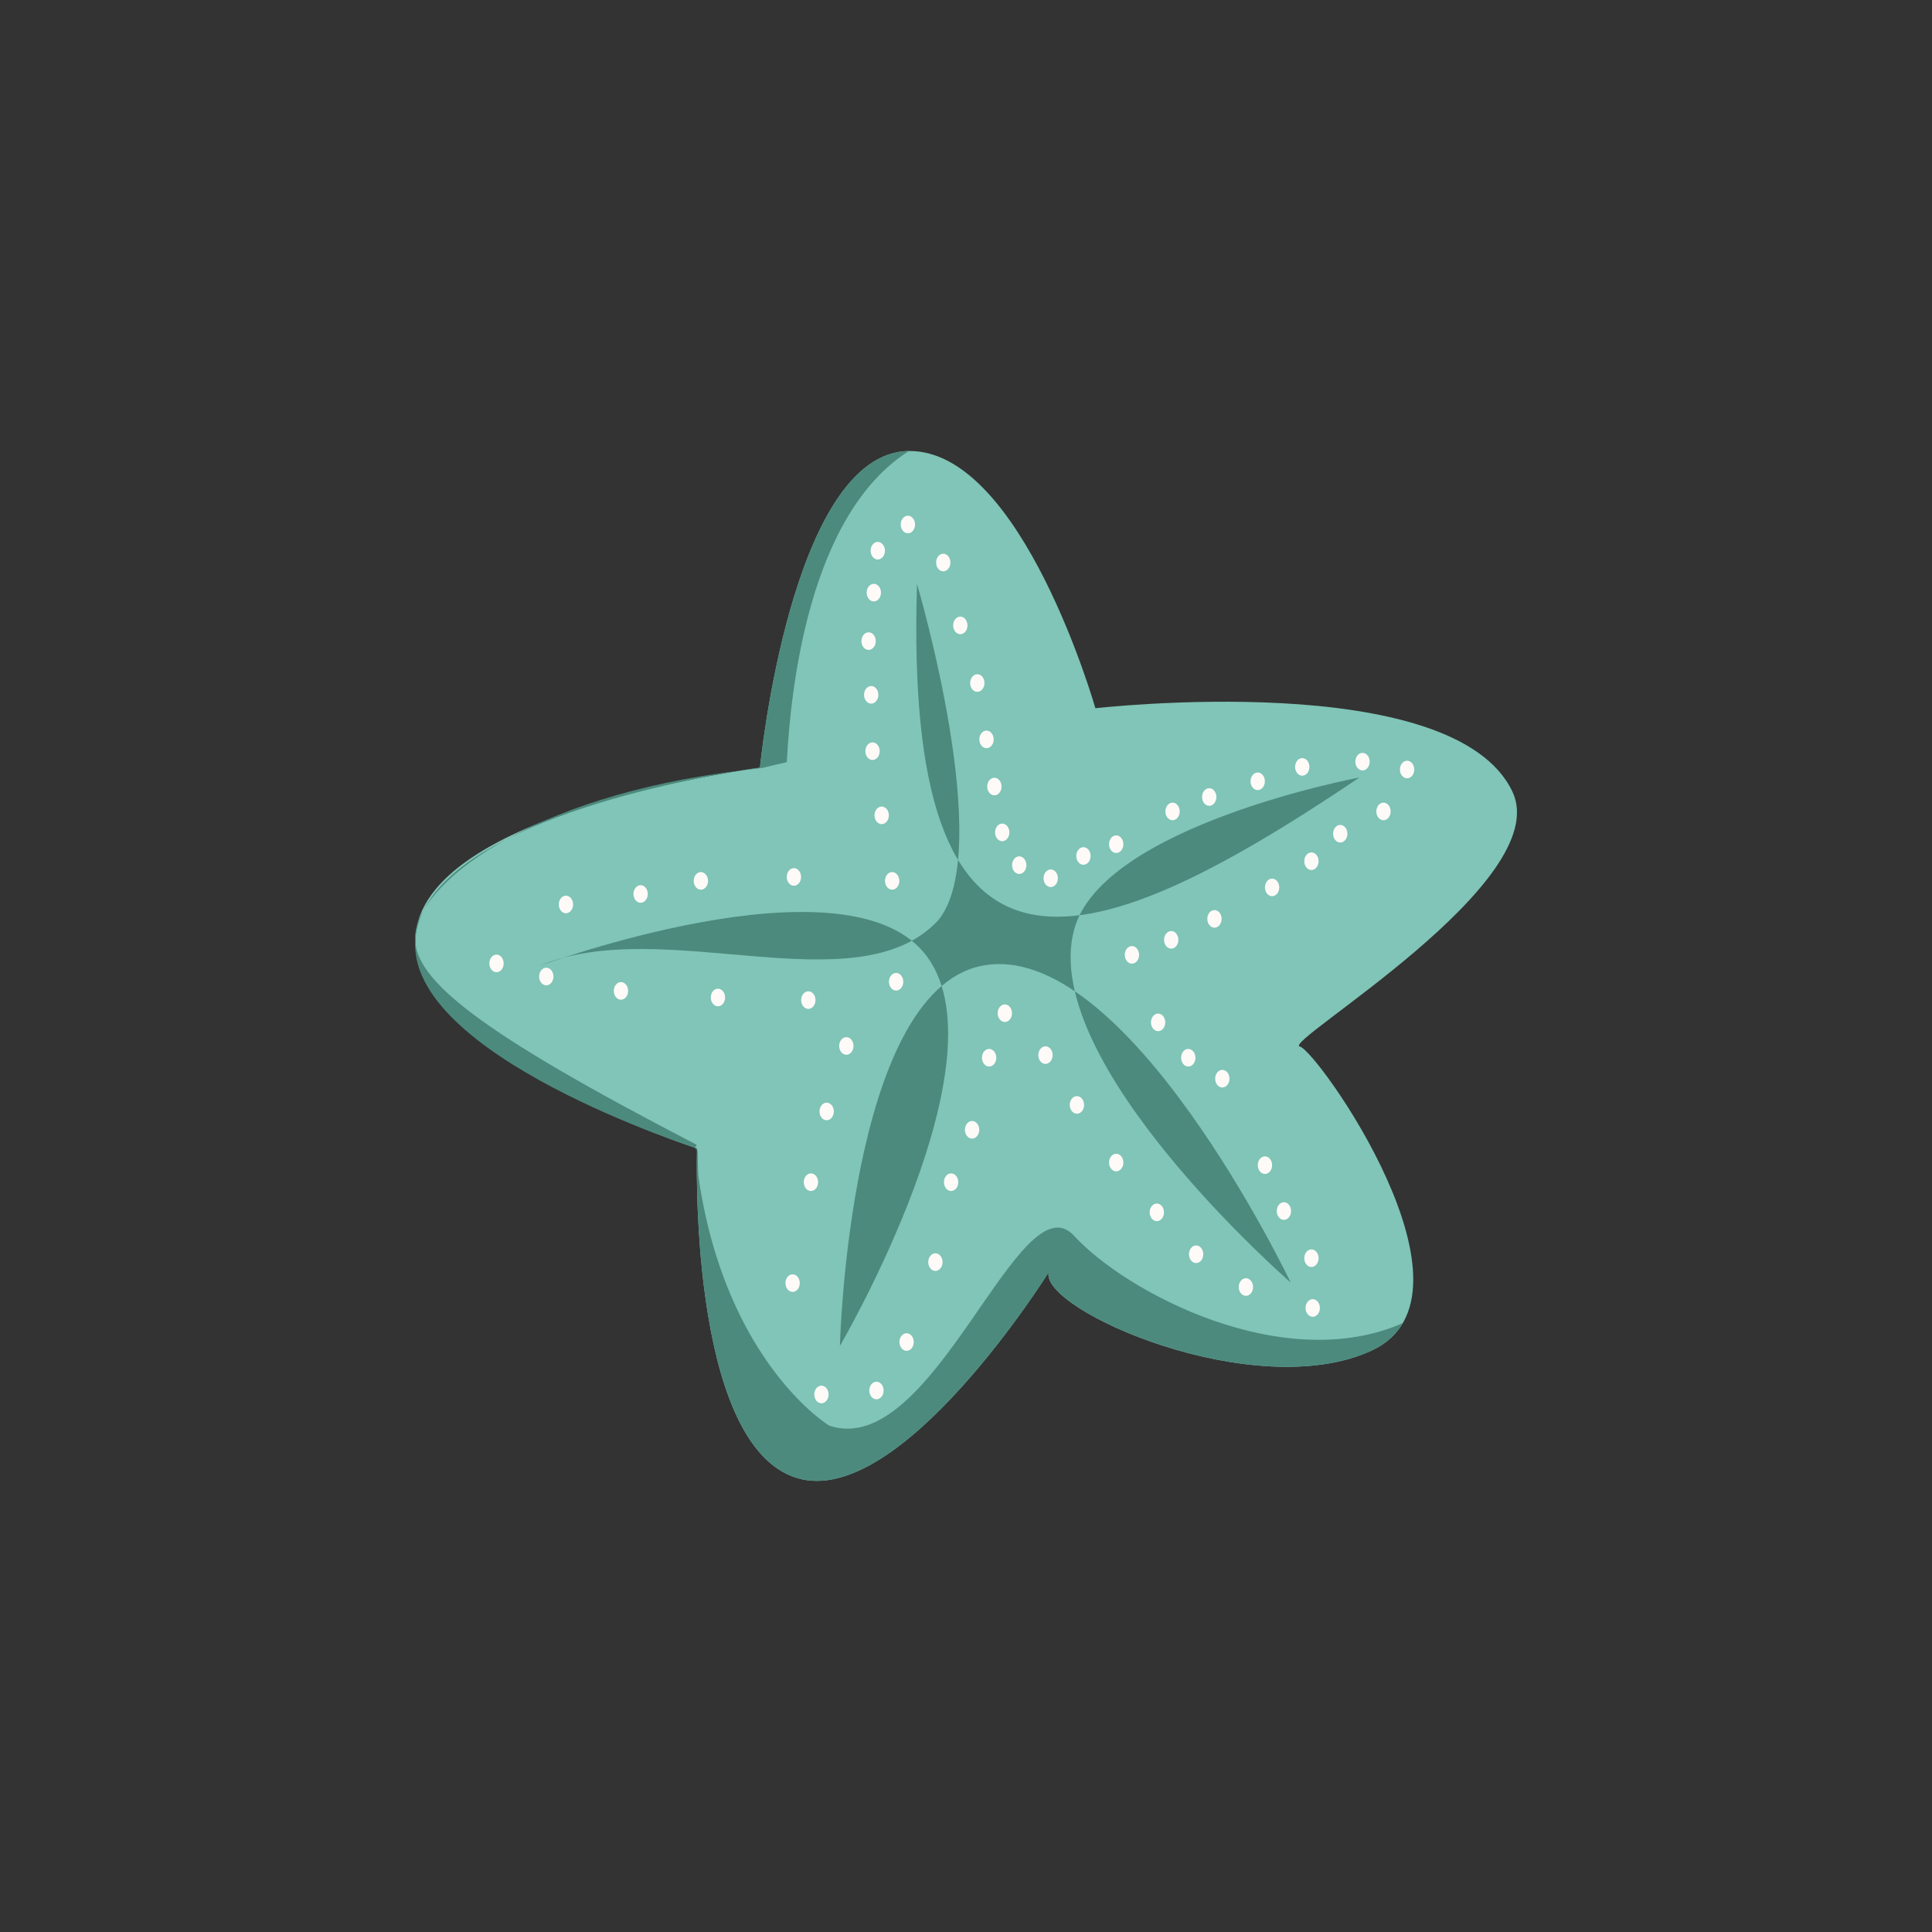 <?xml version="1.0" encoding="UTF-8" standalone="no"?>
<!-- Created with Inkscape (http://www.inkscape.org/) -->

<svg
   width="50mm"
   height="50mm"
   viewBox="0 0 50 50"
   version="1.1"
   id="svg10209"
   inkscape:version="1.2.1 (9c6d41e4, 2022-07-14)"
   sodipodi:docname="sandstar.svg"
   xmlns:inkscape="http://www.inkscape.org/namespaces/inkscape"
   xmlns:sodipodi="http://sodipodi.sourceforge.net/DTD/sodipodi-0.dtd"
   xmlns="http://www.w3.org/2000/svg"
   xmlns:svg="http://www.w3.org/2000/svg">
  <rect x="0" y="0" width="50" height="50" fill="#333333" stroke="none"/>
  <sodipodi:namedview
     id="namedview10211"
     pagecolor="#ffffff"
     bordercolor="#666666"
     borderopacity="1.0"
     inkscape:showpageshadow="2"
     inkscape:pageopacity="0.0"
     inkscape:pagecheckerboard="0"
     inkscape:deskcolor="#d1d1d1"
     inkscape:document-units="mm"
     showgrid="false"
     inkscape:zoom="2.8195568"
     inkscape:cx="109.76903"
     inkscape:cy="115.97567"
     inkscape:window-width="1440"
     inkscape:window-height="872"
     inkscape:window-x="0"
     inkscape:window-y="28"
     inkscape:window-maximized="0"
     inkscape:current-layer="layer1" />
  <defs
     id="defs10206" />
  <g
     inkscape:label="Layer 1"
     inkscape:groupmode="layer"
     id="layer1">
    <g
       id="g8772"
       transform="translate(-112.602,-126.561)">
      <path
         style="fill:#80c5b7;fill-opacity:1;stroke:#000000;stroke-width:0;stroke-linecap:butt;stroke-linejoin:miter;stroke-dasharray:none;stroke-opacity:1"
         d="m 132.269,146.43 c 0,0 0.801,-8.164 3.855,-8.197 2.927,-0.032 4.829,6.672 4.827,6.657 -0.004,0.003 9.269,-1.07 10.794,2.162 1.1,2.331 -5.952,6.466 -5.507,6.593 0.413,0.048 4.966,6.434 1.862,7.869 -3.02,1.396 -8.576,-1.047 -8.359,-2.025 0,0 -3.833,6.141 -6.515,5.323 -2.841,-0.866 -2.585,-8.529 -2.585,-8.529 0,0 -7.391,-2.401 -7.289,-5.429 0.111,-3.305 8.917,-4.425 8.917,-4.425 z"
         id="path9824-5-6"
         sodipodi:nodetypes="cscscscacsc" />
      <path
         style="fill:#4c8a7d;fill-opacity:1;stroke:#000000;stroke-width:0;stroke-linecap:butt;stroke-linejoin:miter;stroke-dasharray:none;stroke-opacity:1"
         d="m 132.269,146.43 c 0,0 0.801,-8.164 3.855,-8.197 -2.601,1.653 -3.061,6.181 -3.16,8.054 -0.84,0.184 -0.388,0.12 -1.14,0.209 -5.595,0.669 -8.467,2.977 -8.481,4.332 -0.012,1.104 1.656,2.438 7.231,5.329 0.163,0.084 -0.094,0.066 0.067,0.166 0.038,0.024 0.001,0.457 0.048,0.764 0.714,4.759 3.379,6.38 3.38,6.372 2.701,0.9 4.918,-6.46 6.332,-4.914 1.334,1.458 5.413,3.622 8.507,2.257 -0.172,0.296 -0.435,0.539 -0.807,0.711 -3.02,1.396 -8.576,-1.047 -8.359,-2.025 0,0 -3.833,6.141 -6.515,5.323 -2.841,-0.866 -2.585,-8.529 -2.585,-8.529 0,0 -7.56,-2.411 -7.289,-5.429 0.256,-2.851 6.704,-4.076 8.472,-4.359 0.282,-0.045 0.445,-0.066 0.445,-0.066 z"
         id="path9824-9-0-9"
         sodipodi:nodetypes="cccssssscscscacsscc" />
      <g
         id="g13455-0"
         style="stroke-width:1.106"
         transform="matrix(0.904,0,0,0.904,125.983,0.726)">
        <ellipse
           style="fill:#fefaf8;fill-opacity:1;stroke:#ffffff;stroke-width:0;stroke-linecap:round;stroke-linejoin:round;stroke-dasharray:none;stroke-opacity:1;paint-order:stroke fill markers"
           id="path11377-31-4-16"
           cx="5.263"
           cy="164.416"
           rx="0.205"
           ry="0.252" />
        <ellipse
           style="fill:#fefaf8;fill-opacity:1;stroke:#ffffff;stroke-width:0;stroke-linecap:round;stroke-linejoin:round;stroke-dasharray:none;stroke-opacity:1;paint-order:stroke fill markers"
           id="path11377-14-7-4"
           cx="7.926"
           cy="164.303"
           rx="0.205"
           ry="0.252" />
        <ellipse
           style="fill:#fefaf8;fill-opacity:1;stroke:#ffffff;stroke-width:0;stroke-linecap:round;stroke-linejoin:round;stroke-dasharray:none;stroke-opacity:1;paint-order:stroke fill markers"
           id="path11377-488-8-4"
           cx="1.4"
           cy="165.091"
           rx="0.205"
           ry="0.252" />
        <ellipse
           style="fill:#fefaf8;fill-opacity:1;stroke:#ffffff;stroke-width:0;stroke-linecap:round;stroke-linejoin:round;stroke-dasharray:none;stroke-opacity:1;paint-order:stroke fill markers"
           id="path11377-719-4-8"
           cx="3.538"
           cy="164.791"
           rx="0.205"
           ry="0.252" />
        <ellipse
           style="fill:#fefaf8;fill-opacity:1;stroke:#ffffff;stroke-width:0;stroke-linecap:round;stroke-linejoin:round;stroke-dasharray:none;stroke-opacity:1;paint-order:stroke fill markers"
           id="path11377-32-0-6"
           cx="5.751"
           cy="167.754"
           rx="0.205"
           ry="0.252" />
        <ellipse
           style="fill:#fefaf8;fill-opacity:1;stroke:#ffffff;stroke-width:0;stroke-linecap:round;stroke-linejoin:round;stroke-dasharray:none;stroke-opacity:1;paint-order:stroke fill markers"
           id="path11377-68-0-14"
           cx="2.975"
           cy="167.566"
           rx="0.205"
           ry="0.252" />
        <ellipse
           style="fill:#fefaf8;fill-opacity:1;stroke:#ffffff;stroke-width:0;stroke-linecap:round;stroke-linejoin:round;stroke-dasharray:none;stroke-opacity:1;paint-order:stroke fill markers"
           id="path11377-91-6-0"
           cx="0.837"
           cy="167.154"
           rx="0.205"
           ry="0.252" />
        <ellipse
           style="fill:#fefaf8;fill-opacity:1;stroke:#ffffff;stroke-width:0;stroke-linecap:round;stroke-linejoin:round;stroke-dasharray:none;stroke-opacity:1;paint-order:stroke fill markers"
           id="path11377-556-2-81"
           cx="8.339"
           cy="167.829"
           rx="0.205"
           ry="0.252" />
        <ellipse
           style="fill:#fefaf8;fill-opacity:1;stroke:#ffffff;stroke-width:0;stroke-linecap:round;stroke-linejoin:round;stroke-dasharray:none;stroke-opacity:1;paint-order:stroke fill markers"
           id="path11377-90-4-0"
           cx="9.427"
           cy="169.142"
           rx="0.205"
           ry="0.252" />
        <ellipse
           style="fill:#fefaf8;fill-opacity:1;stroke:#ffffff;stroke-width:0;stroke-linecap:round;stroke-linejoin:round;stroke-dasharray:none;stroke-opacity:1;paint-order:stroke fill markers"
           id="path11377-12-7-3"
           cx="8.714"
           cy="179.119"
           rx="0.205"
           ry="0.252" />
        <ellipse
           style="fill:#fefaf8;fill-opacity:1;stroke:#ffffff;stroke-width:0;stroke-linecap:round;stroke-linejoin:round;stroke-dasharray:none;stroke-opacity:1;paint-order:stroke fill markers"
           id="path11377-044-4-1"
           cx="7.889"
           cy="175.931"
           rx="0.205"
           ry="0.252" />
        <ellipse
           style="fill:#fefaf8;fill-opacity:1;stroke:#ffffff;stroke-width:0;stroke-linecap:round;stroke-linejoin:round;stroke-dasharray:none;stroke-opacity:1;paint-order:stroke fill markers"
           id="path11377-597-1-1"
           cx="8.414"
           cy="173.042"
           rx="0.205"
           ry="0.252" />
        <ellipse
           style="fill:#fefaf8;fill-opacity:1;stroke:#ffffff;stroke-width:0;stroke-linecap:round;stroke-linejoin:round;stroke-dasharray:none;stroke-opacity:1;paint-order:stroke fill markers"
           id="path11377-53-8-5"
           cx="8.864"
           cy="171.017"
           rx="0.205"
           ry="0.252" />
        <ellipse
           style="fill:#fefaf8;fill-opacity:1;stroke:#ffffff;stroke-width:0;stroke-linecap:round;stroke-linejoin:round;stroke-dasharray:none;stroke-opacity:1;paint-order:stroke fill markers"
           id="path11377-94-5-0"
           cx="11.152"
           cy="177.618"
           rx="0.205"
           ry="0.252" />
        <ellipse
           style="fill:#fefaf8;fill-opacity:1;stroke:#ffffff;stroke-width:0;stroke-linecap:round;stroke-linejoin:round;stroke-dasharray:none;stroke-opacity:1;paint-order:stroke fill markers"
           id="path11377-16-8-8"
           cx="11.977"
           cy="175.33"
           rx="0.205"
           ry="0.252" />
        <ellipse
           style="fill:#fefaf8;fill-opacity:1;stroke:#ffffff;stroke-width:0;stroke-linecap:round;stroke-linejoin:round;stroke-dasharray:none;stroke-opacity:1;paint-order:stroke fill markers"
           id="path11377-567-9-4"
           cx="12.427"
           cy="173.042"
           rx="0.205"
           ry="0.252" />
        <ellipse
           style="fill:#fefaf8;fill-opacity:1;stroke:#ffffff;stroke-width:0;stroke-linecap:round;stroke-linejoin:round;stroke-dasharray:none;stroke-opacity:1;paint-order:stroke fill markers"
           id="path11377-71-9-9"
           cx="13.515"
           cy="169.479"
           rx="0.205"
           ry="0.252" />
        <ellipse
           style="fill:#fefaf8;fill-opacity:1;stroke:#ffffff;stroke-width:0;stroke-linecap:round;stroke-linejoin:round;stroke-dasharray:none;stroke-opacity:1;paint-order:stroke fill markers"
           id="path11377-558-9-3"
           cx="13.027"
           cy="171.542"
           rx="0.205"
           ry="0.252" />
        <ellipse
           style="fill:#fefaf8;fill-opacity:1;stroke:#ffffff;stroke-width:0;stroke-linecap:round;stroke-linejoin:round;stroke-dasharray:none;stroke-opacity:1;paint-order:stroke fill markers"
           id="path11377-750-3-0"
           cx="19.441"
           cy="175.105"
           rx="0.205"
           ry="0.252" />
        <ellipse
           style="fill:#fefaf8;fill-opacity:1;stroke:#ffffff;stroke-width:0;stroke-linecap:round;stroke-linejoin:round;stroke-dasharray:none;stroke-opacity:1;paint-order:stroke fill markers"
           id="path11377-218-3-5"
           cx="20.866"
           cy="176.043"
           rx="0.205"
           ry="0.252" />
        <ellipse
           style="fill:#fefaf8;fill-opacity:1;stroke:#ffffff;stroke-width:0;stroke-linecap:round;stroke-linejoin:round;stroke-dasharray:none;stroke-opacity:1;paint-order:stroke fill markers"
           id="path11377-13-7-2"
           cx="17.153"
           cy="172.48"
           rx="0.205"
           ry="0.252" />
        <ellipse
           style="fill:#fefaf8;fill-opacity:1;stroke:#ffffff;stroke-width:0;stroke-linecap:round;stroke-linejoin:round;stroke-dasharray:none;stroke-opacity:1;paint-order:stroke fill markers"
           id="path11377-973-7-3"
           cx="18.316"
           cy="173.905"
           rx="0.205"
           ry="0.252" />
        <ellipse
           style="fill:#fefaf8;fill-opacity:1;stroke:#ffffff;stroke-width:0;stroke-linecap:round;stroke-linejoin:round;stroke-dasharray:none;stroke-opacity:1;paint-order:stroke fill markers"
           id="path11377-25-3-87"
           cx="16.028"
           cy="170.83"
           rx="0.205"
           ry="0.252" />
        <ellipse
           style="fill:#fefaf8;fill-opacity:1;stroke:#ffffff;stroke-width:0;stroke-linecap:round;stroke-linejoin:round;stroke-dasharray:none;stroke-opacity:1;paint-order:stroke fill markers"
           id="path11377-86-2-8"
           cx="15.128"
           cy="169.404"
           rx="0.205"
           ry="0.252" />
        <ellipse
           style="fill:#fefaf8;fill-opacity:1;stroke:#ffffff;stroke-width:0;stroke-linecap:round;stroke-linejoin:round;stroke-dasharray:none;stroke-opacity:1;paint-order:stroke fill markers"
           id="path11377-45-5-0"
           cx="19.216"
           cy="169.479"
           rx="0.205"
           ry="0.252" />
        <ellipse
           style="fill:#fefaf8;fill-opacity:1;stroke:#ffffff;stroke-width:0;stroke-linecap:round;stroke-linejoin:round;stroke-dasharray:none;stroke-opacity:1;paint-order:stroke fill markers"
           id="path11377-92-6-45"
           cx="22.742"
           cy="175.218"
           rx="0.205"
           ry="0.252" />
        <ellipse
           style="fill:#fefaf8;fill-opacity:1;stroke:#ffffff;stroke-width:0;stroke-linecap:round;stroke-linejoin:round;stroke-dasharray:none;stroke-opacity:1;paint-order:stroke fill markers"
           id="path11377-21-3-7"
           cx="21.954"
           cy="173.868"
           rx="0.205"
           ry="0.252" />
        <ellipse
           style="fill:#fefaf8;fill-opacity:1;stroke:#ffffff;stroke-width:0;stroke-linecap:round;stroke-linejoin:round;stroke-dasharray:none;stroke-opacity:1;paint-order:stroke fill markers"
           id="path11377-55-4-1"
           cx="20.191"
           cy="170.079"
           rx="0.205"
           ry="0.252" />
        <ellipse
           style="fill:#fefaf8;fill-opacity:1;stroke:#ffffff;stroke-width:0;stroke-linecap:round;stroke-linejoin:round;stroke-dasharray:none;stroke-opacity:1;paint-order:stroke fill markers"
           id="path11377-54-0-0"
           cx="21.411"
           cy="172.555"
           rx="0.205"
           ry="0.252" />
        <ellipse
           style="fill:#fefaf8;fill-opacity:1;stroke:#ffffff;stroke-width:0;stroke-linecap:round;stroke-linejoin:round;stroke-dasharray:none;stroke-opacity:1;paint-order:stroke fill markers"
           id="path11377-30-6-6"
           cx="18.728"
           cy="166.104"
           rx="0.205"
           ry="0.252" />
        <ellipse
           style="fill:#fefaf8;fill-opacity:1;stroke:#ffffff;stroke-width:0;stroke-linecap:round;stroke-linejoin:round;stroke-dasharray:none;stroke-opacity:1;paint-order:stroke fill markers"
           id="path11377-48-0-0"
           cx="18.353"
           cy="168.467"
           rx="0.205"
           ry="0.252" />
        <ellipse
           style="fill:#fefaf8;fill-opacity:1;stroke:#ffffff;stroke-width:0;stroke-linecap:round;stroke-linejoin:round;stroke-dasharray:none;stroke-opacity:1;paint-order:stroke fill markers"
           id="path11377-97-4-3"
           cx="21.616"
           cy="164.603"
           rx="0.205"
           ry="0.252" />
        <ellipse
           style="fill:#fefaf8;fill-opacity:1;stroke:#ffffff;stroke-width:0;stroke-linecap:round;stroke-linejoin:round;stroke-dasharray:none;stroke-opacity:1;paint-order:stroke fill markers"
           id="path11377-565-0-3"
           cx="19.966"
           cy="165.504"
           rx="0.205"
           ry="0.252" />
        <ellipse
           style="fill:#fefaf8;fill-opacity:1;stroke:#ffffff;stroke-width:0;stroke-linecap:round;stroke-linejoin:round;stroke-dasharray:none;stroke-opacity:1;paint-order:stroke fill markers"
           id="path11377-72-5-5"
           cx="22.742"
           cy="163.853"
           rx="0.205"
           ry="0.252" />
        <ellipse
           style="fill:#fefaf8;fill-opacity:1;stroke:#ffffff;stroke-width:0;stroke-linecap:round;stroke-linejoin:round;stroke-dasharray:none;stroke-opacity:1;paint-order:stroke fill markers"
           id="path11377-75-6-0"
           cx="23.567"
           cy="163.066"
           rx="0.205"
           ry="0.252" />
        <ellipse
           style="fill:#fefaf8;fill-opacity:1;stroke:#ffffff;stroke-width:0;stroke-linecap:round;stroke-linejoin:round;stroke-dasharray:none;stroke-opacity:1;paint-order:stroke fill markers"
           id="path11377-840-8-2"
           cx="24.204"
           cy="161.003"
           rx="0.205"
           ry="0.252" />
        <ellipse
           style="fill:#fefaf8;fill-opacity:1;stroke:#ffffff;stroke-width:0;stroke-linecap:round;stroke-linejoin:round;stroke-dasharray:none;stroke-opacity:1;paint-order:stroke fill markers"
           id="path11377-093-5-3"
           cx="24.805"
           cy="162.428"
           rx="0.205"
           ry="0.252" />
        <ellipse
           style="fill:#fefaf8;fill-opacity:1;stroke:#ffffff;stroke-width:0;stroke-linecap:round;stroke-linejoin:round;stroke-dasharray:none;stroke-opacity:1;paint-order:stroke fill markers"
           id="path11377-643-3-2"
           cx="22.479"
           cy="161.153"
           rx="0.205"
           ry="0.252" />
        <ellipse
           style="fill:#fefaf8;fill-opacity:1;stroke:#ffffff;stroke-width:0;stroke-linecap:round;stroke-linejoin:round;stroke-dasharray:none;stroke-opacity:1;paint-order:stroke fill markers"
           id="path11377-04-7-71"
           cx="19.816"
           cy="162.015"
           rx="0.205"
           ry="0.252" />
        <ellipse
           style="fill:#fefaf8;fill-opacity:1;stroke:#ffffff;stroke-width:0;stroke-linecap:round;stroke-linejoin:round;stroke-dasharray:none;stroke-opacity:1;paint-order:stroke fill markers"
           id="path11377-64-6-0"
           cx="21.204"
           cy="161.565"
           rx="0.205"
           ry="0.252" />
        <ellipse
           style="fill:#fefaf8;fill-opacity:1;stroke:#ffffff;stroke-width:0;stroke-linecap:round;stroke-linejoin:round;stroke-dasharray:none;stroke-opacity:1;paint-order:stroke fill markers"
           id="path11377-84-8-0"
           cx="18.766"
           cy="162.428"
           rx="0.205"
           ry="0.252" />
        <ellipse
           style="fill:#fefaf8;fill-opacity:1;stroke:#ffffff;stroke-width:0;stroke-linecap:round;stroke-linejoin:round;stroke-dasharray:none;stroke-opacity:1;paint-order:stroke fill markers"
           id="path11377-630-6-9"
           cx="16.215"
           cy="163.703"
           rx="0.205"
           ry="0.252" />
        <ellipse
           style="fill:#fefaf8;fill-opacity:1;stroke:#ffffff;stroke-width:0;stroke-linecap:round;stroke-linejoin:round;stroke-dasharray:none;stroke-opacity:1;paint-order:stroke fill markers"
           id="path11377-63-7-7"
           cx="17.153"
           cy="163.366"
           rx="0.205"
           ry="0.252" />
        <ellipse
           style="fill:#fefaf8;fill-opacity:1;stroke:#ffffff;stroke-width:0;stroke-linecap:round;stroke-linejoin:round;stroke-dasharray:none;stroke-opacity:1;paint-order:stroke fill markers"
           id="path11377-05-1-1"
           cx="14.377"
           cy="163.966"
           rx="0.205"
           ry="0.252" />
        <ellipse
           style="fill:#fefaf8;fill-opacity:1;stroke:#ffffff;stroke-width:0;stroke-linecap:round;stroke-linejoin:round;stroke-dasharray:none;stroke-opacity:1;paint-order:stroke fill markers"
           id="path11377-3-8-7"
           cx="13.665"
           cy="161.715"
           rx="0.205"
           ry="0.252" />
        <ellipse
           style="fill:#fefaf8;fill-opacity:1;stroke:#ffffff;stroke-width:0;stroke-linecap:round;stroke-linejoin:round;stroke-dasharray:none;stroke-opacity:1;paint-order:stroke fill markers"
           id="path11377-9-4-4"
           cx="13.89"
           cy="163.028"
           rx="0.205"
           ry="0.252" />
        <ellipse
           style="fill:#fefaf8;fill-opacity:1;stroke:#ffffff;stroke-width:0;stroke-linecap:round;stroke-linejoin:round;stroke-dasharray:none;stroke-opacity:1;paint-order:stroke fill markers"
           id="path11377-4-9-5"
           cx="13.44"
           cy="160.365"
           rx="0.205"
           ry="0.252" />
        <ellipse
           style="fill:#fefaf8;fill-opacity:1;stroke:#ffffff;stroke-width:0;stroke-linecap:round;stroke-linejoin:round;stroke-dasharray:none;stroke-opacity:1;paint-order:stroke fill markers"
           id="path11377-59-7-1"
           cx="13.177"
           cy="158.752"
           rx="0.205"
           ry="0.252" />
        <ellipse
           style="fill:#fefaf8;fill-opacity:1;stroke:#ffffff;stroke-width:0;stroke-linecap:round;stroke-linejoin:round;stroke-dasharray:none;stroke-opacity:1;paint-order:stroke fill markers"
           id="path11377-28-3-7"
           cx="12.69"
           cy="157.102"
           rx="0.205"
           ry="0.252" />
        <ellipse
           style="fill:#fefaf8;fill-opacity:1;stroke:#ffffff;stroke-width:0;stroke-linecap:round;stroke-linejoin:round;stroke-dasharray:none;stroke-opacity:1;paint-order:stroke fill markers"
           id="path11377-56-1-8"
           cx="12.202"
           cy="155.302"
           rx="0.205"
           ry="0.252" />
        <ellipse
           style="fill:#fefaf8;fill-opacity:1;stroke:#ffffff;stroke-width:0;stroke-linecap:round;stroke-linejoin:round;stroke-dasharray:none;stroke-opacity:1;paint-order:stroke fill markers"
           id="path11377-09-0-25"
           cx="10.214"
           cy="156.164"
           rx="0.205"
           ry="0.252" />
        <ellipse
           style="fill:#fefaf8;fill-opacity:1;stroke:#ffffff;stroke-width:0;stroke-linecap:round;stroke-linejoin:round;stroke-dasharray:none;stroke-opacity:1;paint-order:stroke fill markers"
           id="path11377-60-2-4"
           cx="10.327"
           cy="154.964"
           rx="0.205"
           ry="0.252" />
        <ellipse
           style="fill:#fefaf8;fill-opacity:1;stroke:#ffffff;stroke-width:0;stroke-linecap:round;stroke-linejoin:round;stroke-dasharray:none;stroke-opacity:1;paint-order:stroke fill markers"
           id="path11377-87-3-5"
           cx="10.064"
           cy="157.552"
           rx="0.205"
           ry="0.252" />
        <ellipse
           style="fill:#fefaf8;fill-opacity:1;stroke:#ffffff;stroke-width:0;stroke-linecap:round;stroke-linejoin:round;stroke-dasharray:none;stroke-opacity:1;paint-order:stroke fill markers"
           id="path11377-01-7-3"
           cx="10.139"
           cy="159.09"
           rx="0.205"
           ry="0.252" />
        <ellipse
           style="fill:#fefaf8;fill-opacity:1;stroke:#ffffff;stroke-width:0;stroke-linecap:round;stroke-linejoin:round;stroke-dasharray:none;stroke-opacity:1;paint-order:stroke fill markers"
           id="path11377-11-1-0"
           cx="10.177"
           cy="160.703"
           rx="0.205"
           ry="0.252" />
        <ellipse
           style="fill:#fefaf8;fill-opacity:1;stroke:#ffffff;stroke-width:0;stroke-linecap:round;stroke-linejoin:round;stroke-dasharray:none;stroke-opacity:1;paint-order:stroke fill markers"
           id="path11377-52-8-19"
           cx="10.439"
           cy="162.54"
           rx="0.205"
           ry="0.252" />
        <ellipse
           style="fill:#fefaf8;fill-opacity:1;stroke:#ffffff;stroke-width:0;stroke-linecap:round;stroke-linejoin:round;stroke-dasharray:none;stroke-opacity:1;paint-order:stroke fill markers"
           id="path11377-1-9-4"
           cx="10.852"
           cy="167.304"
           rx="0.205"
           ry="0.252" />
        <ellipse
           style="fill:#fefaf8;fill-opacity:1;stroke:#ffffff;stroke-width:0;stroke-linecap:round;stroke-linejoin:round;stroke-dasharray:none;stroke-opacity:1;paint-order:stroke fill markers"
           id="path11377-7-3-5"
           cx="17.603"
           cy="166.534"
           rx="0.205"
           ry="0.252" />
        <ellipse
           style="fill:#fefaf8;fill-opacity:1;stroke:#ffffff;stroke-width:0;stroke-linecap:round;stroke-linejoin:round;stroke-dasharray:none;stroke-opacity:1;paint-order:stroke fill markers"
           id="path11377-22-7-9"
           cx="10.739"
           cy="164.416"
           rx="0.205"
           ry="0.252" />
        <ellipse
           style="fill:#fefaf8;fill-opacity:1;stroke:#ffffff;stroke-width:0;stroke-linecap:round;stroke-linejoin:round;stroke-dasharray:none;stroke-opacity:1;paint-order:stroke fill markers"
           id="path11377-480-3"
           cx="15.278"
           cy="164.341"
           rx="0.205"
           ry="0.252" />
        <ellipse
           style="fill:#fefaf8;fill-opacity:1;stroke:#ffffff;stroke-width:0;stroke-linecap:round;stroke-linejoin:round;stroke-dasharray:none;stroke-opacity:1;paint-order:stroke fill markers"
           id="path11377-2-4-9"
           cx="13.965"
           cy="168.204"
           rx="0.205"
           ry="0.252" />
        <ellipse
           style="fill:#fefaf8;fill-opacity:1;stroke:#ffffff;stroke-width:0;stroke-linecap:round;stroke-linejoin:round;stroke-dasharray:none;stroke-opacity:1;paint-order:stroke fill markers"
           id="path11377-6-0-66"
           cx="22.779"
           cy="176.643"
           rx="0.205"
           ry="0.252" />
        <ellipse
           style="fill:#fefaf8;fill-opacity:1;stroke:#ffffff;stroke-width:0;stroke-linecap:round;stroke-linejoin:round;stroke-dasharray:none;stroke-opacity:1;paint-order:stroke fill markers"
           id="path11377-0-5-4"
           cx="10.289"
           cy="179.006"
           rx="0.205"
           ry="0.252" />
        <ellipse
           style="fill:#fefaf8;fill-opacity:1;stroke:#ffffff;stroke-width:0;stroke-linecap:round;stroke-linejoin:round;stroke-dasharray:none;stroke-opacity:1;paint-order:stroke fill markers"
           id="path11377-83-7-08"
           cx="-0.588"
           cy="166.779"
           rx="0.205"
           ry="0.252" />
        <ellipse
           style="fill:#fefaf8;fill-opacity:1;stroke:#ffffff;stroke-width:0;stroke-linecap:round;stroke-linejoin:round;stroke-dasharray:none;stroke-opacity:1;paint-order:stroke fill markers"
           id="path11377-5-0-2"
           cx="25.48"
           cy="161.228"
           rx="0.205"
           ry="0.252" />
        <ellipse
           style="fill:#fefaf8;fill-opacity:1;stroke:#ffffff;stroke-width:0;stroke-linecap:round;stroke-linejoin:round;stroke-dasharray:none;stroke-opacity:1;paint-order:stroke fill markers"
           id="path11377-8-0-0"
           cx="11.189"
           cy="154.214"
           rx="0.205"
           ry="0.252" />
      </g>
      <path
         style="fill:#4c8a7d;fill-opacity:1;stroke:#000000;stroke-width:0;stroke-linecap:round;stroke-linejoin:miter;stroke-dasharray:none;stroke-opacity:1"
         d="m 136.872,150.391 c 1.514,-1.784 -0.538,-8.717 -0.538,-8.717 -0.345,11.104 4.114,9.955 11.452,5.008 0,0 -6.653,1.242 -7.385,3.934 -0.937,3.447 5.603,9.136 5.603,9.136 0,0 -4.284,-8.988 -8.021,-8.191 -3.417,0.729 -3.644,9.831 -3.644,9.831 0,0 4.4,-7.525 2.169,-10.184 -2.133,-2.542 -9.948,0.353 -9.948,0.353 3.174,-1.356 8.193,1.072 10.312,-1.17 z"
         id="path9826-5-60"
         sodipodi:nodetypes="cccacacacc" />
    </g>
  </g>
</svg>

